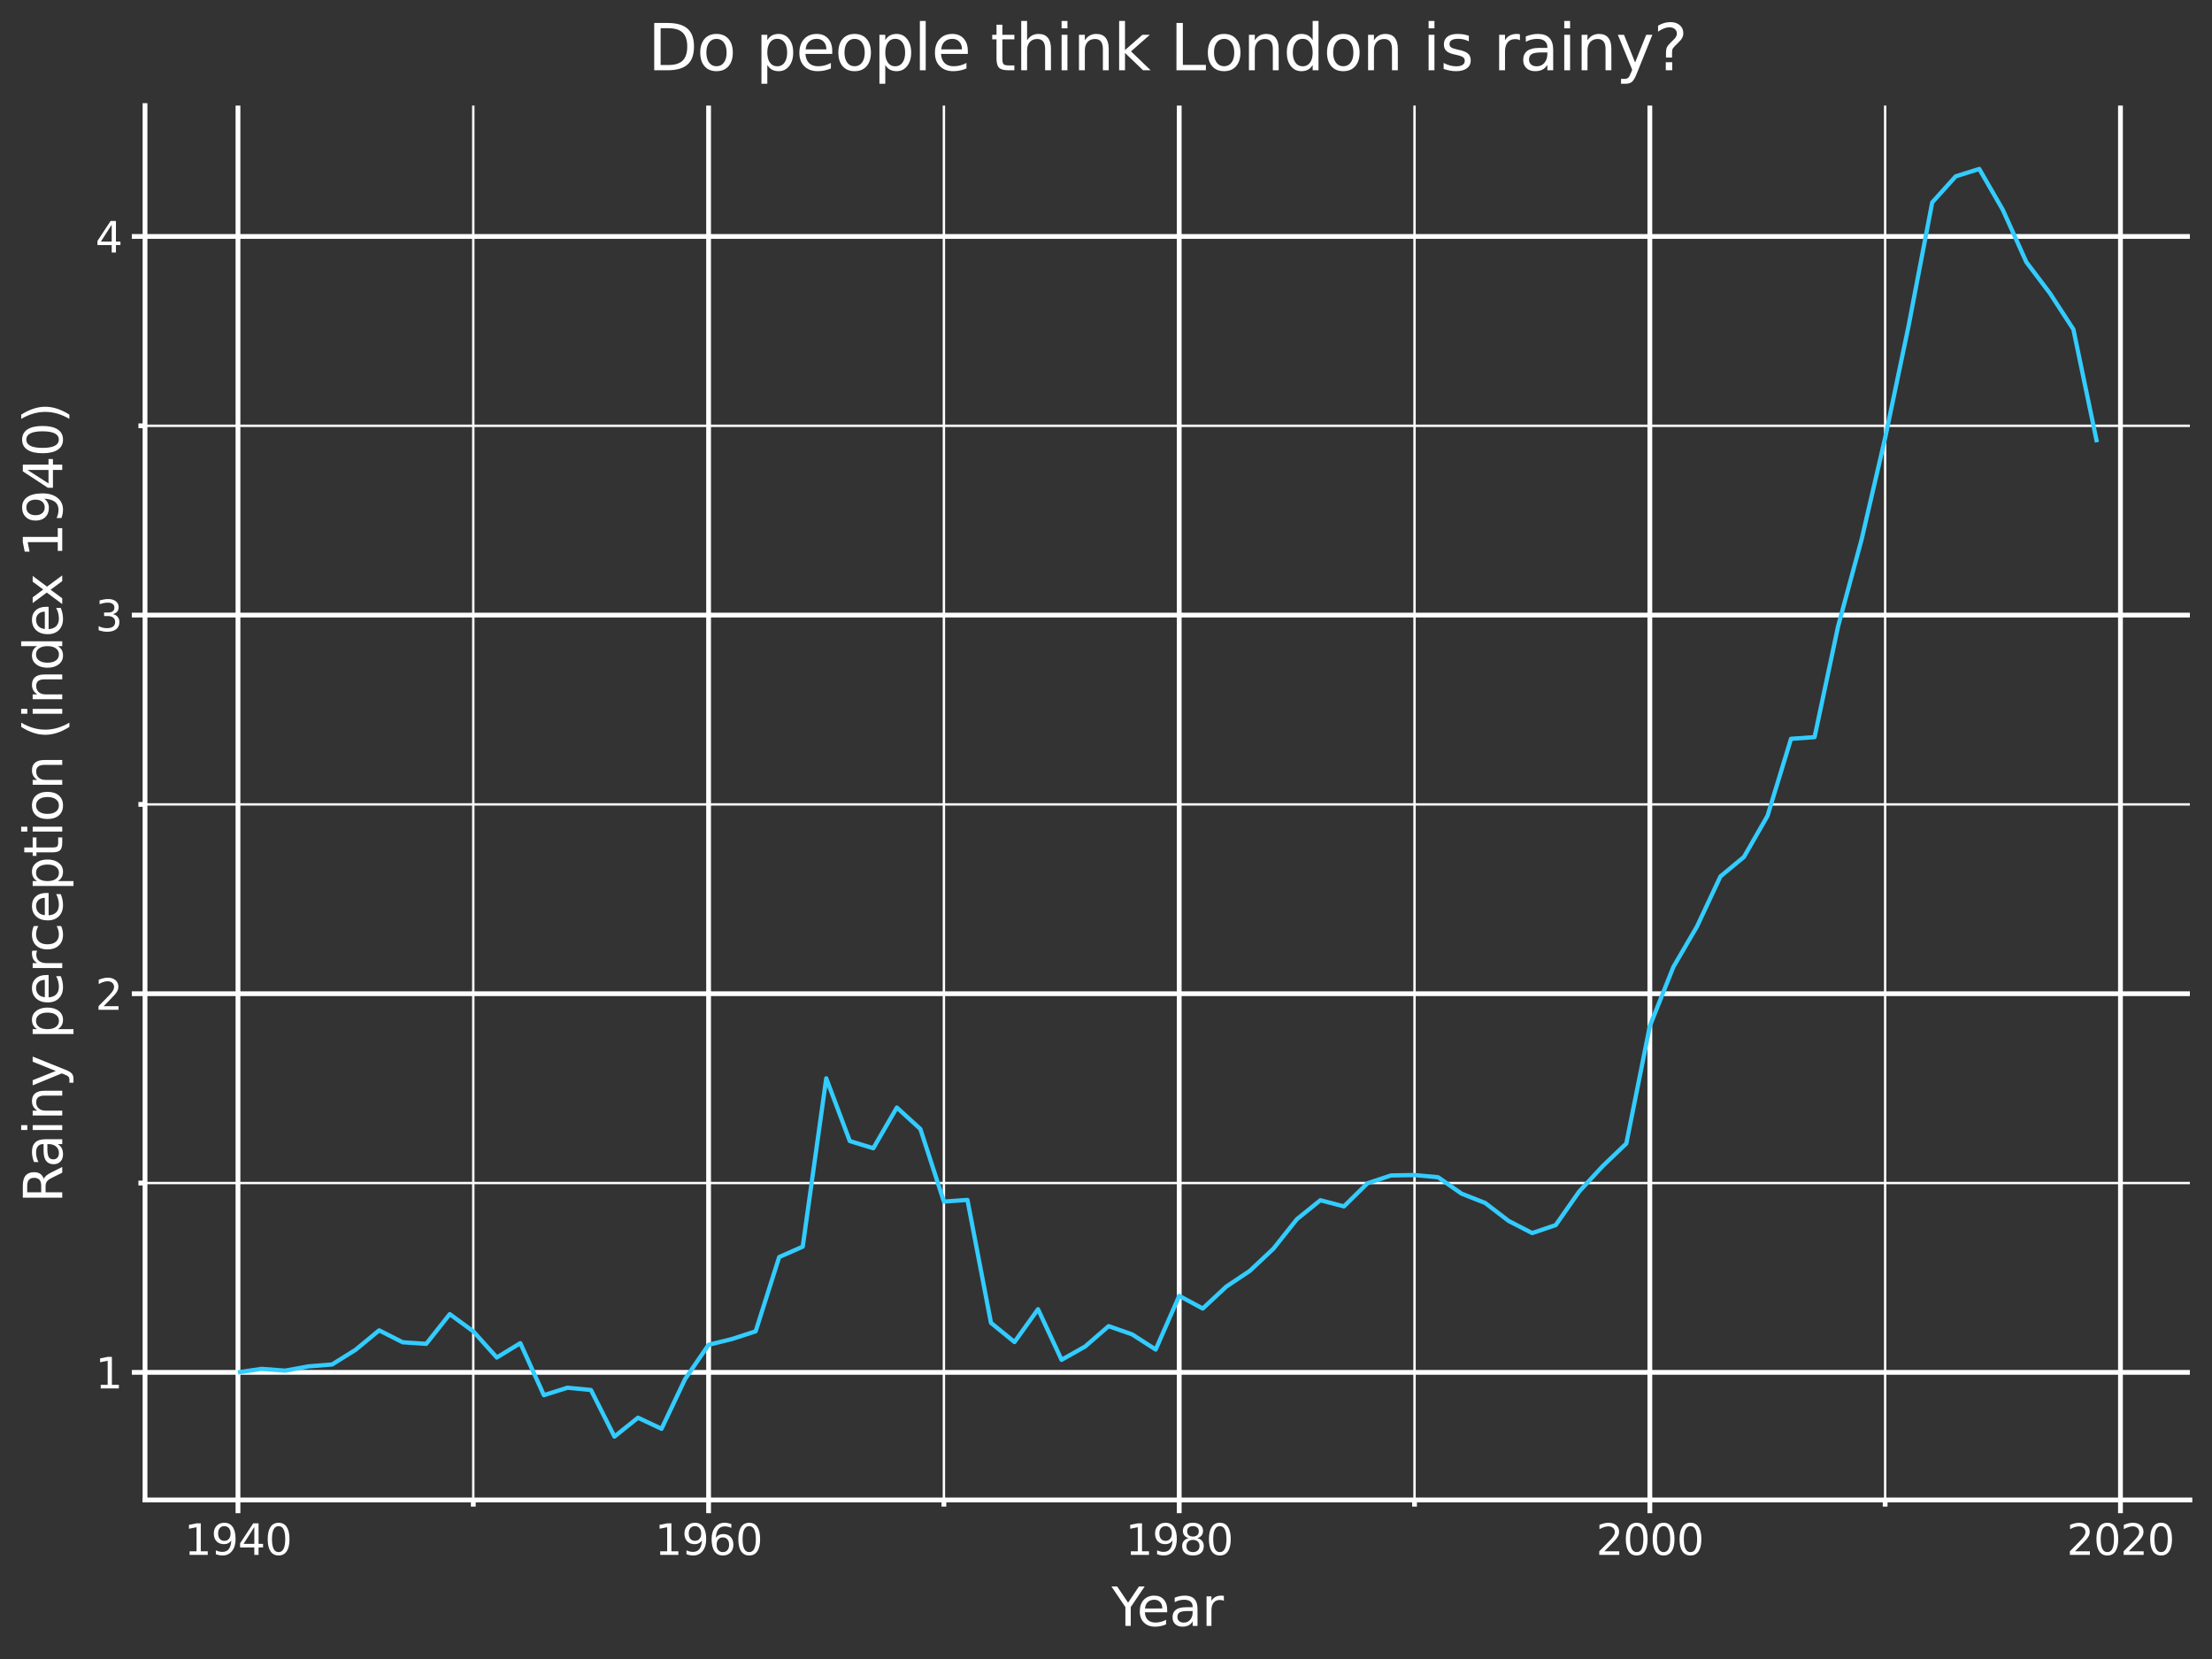 <?xml version="1.0" encoding="utf-8" standalone="no"?>
<!DOCTYPE svg PUBLIC "-//W3C//DTD SVG 1.1//EN"
  "http://www.w3.org/Graphics/SVG/1.1/DTD/svg11.dtd">
<svg xmlns:xlink="http://www.w3.org/1999/xlink" width="460.8pt" height="345.6pt" viewBox="0 0 460.8 345.6" xmlns="http://www.w3.org/2000/svg" version="1.1">
 <rect x="0" y="0" width="460.8" height="345.6" fill="#333333" stroke="none"/>
 <defs>
  <style type="text/css">*{stroke-linejoin: round; stroke-linecap: butt}</style>
 </defs>
 <g id="figure_1">
  <g id="patch_1">
   <path d="M 0 345.6 
L 460.8 345.6 
L 460.8 0 
L 0 0 
L 0 345.6 
z
" style="fill: none"/>
  </g>
  <g id="axes_1">
   <g id="patch_2">
    <path d="M 30.211 312.471 
L 456.192 312.471 
L 456.192 21.991 
L 30.211 21.991 
L 30.211 312.471 
z
" style="fill: none"/>
   </g>
   <g id="matplotlib.axis_1">
    <g id="xtick_1">
     <g id="line2d_1">
      <path d="M 49.574 312.471 
L 49.574 21.991 
" clip-path="url(#p564ba9cf78)" style="fill: none; stroke: #ffffff; stroke-linecap: square"/>
     </g>
     <g id="line2d_2">
      <path d="M 49.574 312.471 
" style="fill: none; stroke: #ffffff; stroke-width: 1.5; stroke-linecap: square"/>
      <defs>
       <path id="m3bec440d64" d="M 0 0 
L 0 2.75 
" style="stroke: #ffffff"/>
      </defs>
      <g>
       <use xlink:href="#m3bec440d64" x="49.574" y="312.471" style="fill: #ffffff; stroke: #ffffff"/>
      </g>
     </g>
     <g id="text_1">
      <!-- 1940 -->
      <g style="fill: #ffffff" transform="translate(38.376 323.908) scale(0.088 -0.088)">
       <defs>
        <path id="DejaVuSans-31" d="M 794 531 
L 1825 531 
L 1825 4091 
L 703 3866 
L 703 4441 
L 1819 4666 
L 2450 4666 
L 2450 531 
L 3481 531 
L 3481 0 
L 794 0 
L 794 531 
z
" transform="scale(0.016)"/>
        <path id="DejaVuSans-39" d="M 703 97 
L 703 672 
Q 941 559 1184 500 
Q 1428 441 1663 441 
Q 2288 441 2617 861 
Q 2947 1281 2994 2138 
Q 2813 1869 2534 1725 
Q 2256 1581 1919 1581 
Q 1219 1581 811 2004 
Q 403 2428 403 3163 
Q 403 3881 828 4315 
Q 1253 4750 1959 4750 
Q 2769 4750 3195 4129 
Q 3622 3509 3622 2328 
Q 3622 1225 3098 567 
Q 2575 -91 1691 -91 
Q 1453 -91 1209 -44 
Q 966 3 703 97 
z
M 1959 2075 
Q 2384 2075 2632 2365 
Q 2881 2656 2881 3163 
Q 2881 3666 2632 3958 
Q 2384 4250 1959 4250 
Q 1534 4250 1286 3958 
Q 1038 3666 1038 3163 
Q 1038 2656 1286 2365 
Q 1534 2075 1959 2075 
z
" transform="scale(0.016)"/>
        <path id="DejaVuSans-34" d="M 2419 4116 
L 825 1625 
L 2419 1625 
L 2419 4116 
z
M 2253 4666 
L 3047 4666 
L 3047 1625 
L 3713 1625 
L 3713 1100 
L 3047 1100 
L 3047 0 
L 2419 0 
L 2419 1100 
L 313 1100 
L 313 1709 
L 2253 4666 
z
" transform="scale(0.016)"/>
        <path id="DejaVuSans-30" d="M 2034 4250 
Q 1547 4250 1301 3770 
Q 1056 3291 1056 2328 
Q 1056 1369 1301 889 
Q 1547 409 2034 409 
Q 2525 409 2770 889 
Q 3016 1369 3016 2328 
Q 3016 3291 2770 3770 
Q 2525 4250 2034 4250 
z
M 2034 4750 
Q 2819 4750 3233 4129 
Q 3647 3509 3647 2328 
Q 3647 1150 3233 529 
Q 2819 -91 2034 -91 
Q 1250 -91 836 529 
Q 422 1150 422 2328 
Q 422 3509 836 4129 
Q 1250 4750 2034 4750 
z
" transform="scale(0.016)"/>
       </defs>
       <use xlink:href="#DejaVuSans-31"/>
       <use xlink:href="#DejaVuSans-39" x="63.623"/>
       <use xlink:href="#DejaVuSans-34" x="127.246"/>
       <use xlink:href="#DejaVuSans-30" x="190.869"/>
      </g>
     </g>
    </g>
    <g id="xtick_2">
     <g id="line2d_3">
      <path d="M 147.613 312.471 
L 147.613 21.991 
" clip-path="url(#p564ba9cf78)" style="fill: none; stroke: #ffffff; stroke-linecap: square"/>
     </g>
     <g id="line2d_4">
      <path d="M 147.613 312.471 
" style="fill: none; stroke: #ffffff; stroke-width: 1.5; stroke-linecap: square"/>
      <g>
       <use xlink:href="#m3bec440d64" x="147.613" y="312.471" style="fill: #ffffff; stroke: #ffffff"/>
      </g>
     </g>
     <g id="text_2">
      <!-- 1960 -->
      <g style="fill: #ffffff" transform="translate(136.415 323.908) scale(0.088 -0.088)">
       <defs>
        <path id="DejaVuSans-36" d="M 2113 2584 
Q 1688 2584 1439 2293 
Q 1191 2003 1191 1497 
Q 1191 994 1439 701 
Q 1688 409 2113 409 
Q 2538 409 2786 701 
Q 3034 994 3034 1497 
Q 3034 2003 2786 2293 
Q 2538 2584 2113 2584 
z
M 3366 4563 
L 3366 3988 
Q 3128 4100 2886 4159 
Q 2644 4219 2406 4219 
Q 1781 4219 1451 3797 
Q 1122 3375 1075 2522 
Q 1259 2794 1537 2939 
Q 1816 3084 2150 3084 
Q 2853 3084 3261 2657 
Q 3669 2231 3669 1497 
Q 3669 778 3244 343 
Q 2819 -91 2113 -91 
Q 1303 -91 875 529 
Q 447 1150 447 2328 
Q 447 3434 972 4092 
Q 1497 4750 2381 4750 
Q 2619 4750 2861 4703 
Q 3103 4656 3366 4563 
z
" transform="scale(0.016)"/>
       </defs>
       <use xlink:href="#DejaVuSans-31"/>
       <use xlink:href="#DejaVuSans-39" x="63.623"/>
       <use xlink:href="#DejaVuSans-36" x="127.246"/>
       <use xlink:href="#DejaVuSans-30" x="190.869"/>
      </g>
     </g>
    </g>
    <g id="xtick_3">
     <g id="line2d_5">
      <path d="M 245.652 312.471 
L 245.652 21.991 
" clip-path="url(#p564ba9cf78)" style="fill: none; stroke: #ffffff; stroke-linecap: square"/>
     </g>
     <g id="line2d_6">
      <path d="M 245.652 312.471 
" style="fill: none; stroke: #ffffff; stroke-width: 1.5; stroke-linecap: square"/>
      <g>
       <use xlink:href="#m3bec440d64" x="245.652" y="312.471" style="fill: #ffffff; stroke: #ffffff"/>
      </g>
     </g>
     <g id="text_3">
      <!-- 1980 -->
      <g style="fill: #ffffff" transform="translate(234.454 323.908) scale(0.088 -0.088)">
       <defs>
        <path id="DejaVuSans-38" d="M 2034 2216 
Q 1584 2216 1326 1975 
Q 1069 1734 1069 1313 
Q 1069 891 1326 650 
Q 1584 409 2034 409 
Q 2484 409 2743 651 
Q 3003 894 3003 1313 
Q 3003 1734 2745 1975 
Q 2488 2216 2034 2216 
z
M 1403 2484 
Q 997 2584 770 2862 
Q 544 3141 544 3541 
Q 544 4100 942 4425 
Q 1341 4750 2034 4750 
Q 2731 4750 3128 4425 
Q 3525 4100 3525 3541 
Q 3525 3141 3298 2862 
Q 3072 2584 2669 2484 
Q 3125 2378 3379 2068 
Q 3634 1759 3634 1313 
Q 3634 634 3220 271 
Q 2806 -91 2034 -91 
Q 1263 -91 848 271 
Q 434 634 434 1313 
Q 434 1759 690 2068 
Q 947 2378 1403 2484 
z
M 1172 3481 
Q 1172 3119 1398 2916 
Q 1625 2713 2034 2713 
Q 2441 2713 2670 2916 
Q 2900 3119 2900 3481 
Q 2900 3844 2670 4047 
Q 2441 4250 2034 4250 
Q 1625 4250 1398 4047 
Q 1172 3844 1172 3481 
z
" transform="scale(0.016)"/>
       </defs>
       <use xlink:href="#DejaVuSans-31"/>
       <use xlink:href="#DejaVuSans-39" x="63.623"/>
       <use xlink:href="#DejaVuSans-38" x="127.246"/>
       <use xlink:href="#DejaVuSans-30" x="190.869"/>
      </g>
     </g>
    </g>
    <g id="xtick_4">
     <g id="line2d_7">
      <path d="M 343.692 312.471 
L 343.692 21.991 
" clip-path="url(#p564ba9cf78)" style="fill: none; stroke: #ffffff; stroke-linecap: square"/>
     </g>
     <g id="line2d_8">
      <path d="M 343.692 312.471 
" style="fill: none; stroke: #ffffff; stroke-width: 1.5; stroke-linecap: square"/>
      <g>
       <use xlink:href="#m3bec440d64" x="343.692" y="312.471" style="fill: #ffffff; stroke: #ffffff"/>
      </g>
     </g>
     <g id="text_4">
      <!-- 2000 -->
      <g style="fill: #ffffff" transform="translate(332.494 323.908) scale(0.088 -0.088)">
       <defs>
        <path id="DejaVuSans-32" d="M 1228 531 
L 3431 531 
L 3431 0 
L 469 0 
L 469 531 
Q 828 903 1448 1529 
Q 2069 2156 2228 2338 
Q 2531 2678 2651 2914 
Q 2772 3150 2772 3378 
Q 2772 3750 2511 3984 
Q 2250 4219 1831 4219 
Q 1534 4219 1204 4116 
Q 875 4013 500 3803 
L 500 4441 
Q 881 4594 1212 4672 
Q 1544 4750 1819 4750 
Q 2544 4750 2975 4387 
Q 3406 4025 3406 3419 
Q 3406 3131 3298 2873 
Q 3191 2616 2906 2266 
Q 2828 2175 2409 1742 
Q 1991 1309 1228 531 
z
" transform="scale(0.016)"/>
       </defs>
       <use xlink:href="#DejaVuSans-32"/>
       <use xlink:href="#DejaVuSans-30" x="63.623"/>
       <use xlink:href="#DejaVuSans-30" x="127.246"/>
       <use xlink:href="#DejaVuSans-30" x="190.869"/>
      </g>
     </g>
    </g>
    <g id="xtick_5">
     <g id="line2d_9">
      <path d="M 441.731 312.471 
L 441.731 21.991 
" clip-path="url(#p564ba9cf78)" style="fill: none; stroke: #ffffff; stroke-linecap: square"/>
     </g>
     <g id="line2d_10">
      <path d="M 441.731 312.471 
" style="fill: none; stroke: #ffffff; stroke-width: 1.5; stroke-linecap: square"/>
      <g>
       <use xlink:href="#m3bec440d64" x="441.731" y="312.471" style="fill: #ffffff; stroke: #ffffff"/>
      </g>
     </g>
     <g id="text_5">
      <!-- 2020 -->
      <g style="fill: #ffffff" transform="translate(430.533 323.908) scale(0.088 -0.088)">
       <use xlink:href="#DejaVuSans-32"/>
       <use xlink:href="#DejaVuSans-30" x="63.623"/>
       <use xlink:href="#DejaVuSans-32" x="127.246"/>
       <use xlink:href="#DejaVuSans-30" x="190.869"/>
      </g>
     </g>
    </g>
    <g id="xtick_6">
     <g id="line2d_11">
      <path d="M 98.593 312.471 
L 98.593 21.991 
" clip-path="url(#p564ba9cf78)" style="fill: none; stroke: #ffffff; stroke-width: 0.5; stroke-linecap: square"/>
     </g>
     <g id="line2d_12">
      <path d="M 98.593 312.471 
" style="fill: none; stroke: #ffffff; stroke-width: 1.5; stroke-linecap: square"/>
      <defs>
       <path id="macdab4e4da" d="M 0 0 
L 0 1.375 
" style="stroke: #ffffff"/>
      </defs>
      <g>
       <use xlink:href="#macdab4e4da" x="98.593" y="312.471" style="fill: #ffffff; stroke: #ffffff"/>
      </g>
     </g>
    </g>
    <g id="xtick_7">
     <g id="line2d_13">
      <path d="M 196.633 312.471 
L 196.633 21.991 
" clip-path="url(#p564ba9cf78)" style="fill: none; stroke: #ffffff; stroke-width: 0.5; stroke-linecap: square"/>
     </g>
     <g id="line2d_14">
      <path d="M 196.633 312.471 
" style="fill: none; stroke: #ffffff; stroke-width: 1.5; stroke-linecap: square"/>
      <g>
       <use xlink:href="#macdab4e4da" x="196.633" y="312.471" style="fill: #ffffff; stroke: #ffffff"/>
      </g>
     </g>
    </g>
    <g id="xtick_8">
     <g id="line2d_15">
      <path d="M 294.672 312.471 
L 294.672 21.991 
" clip-path="url(#p564ba9cf78)" style="fill: none; stroke: #ffffff; stroke-width: 0.5; stroke-linecap: square"/>
     </g>
     <g id="line2d_16">
      <path d="M 294.672 312.471 
" style="fill: none; stroke: #ffffff; stroke-width: 1.5; stroke-linecap: square"/>
      <g>
       <use xlink:href="#macdab4e4da" x="294.672" y="312.471" style="fill: #ffffff; stroke: #ffffff"/>
      </g>
     </g>
    </g>
    <g id="xtick_9">
     <g id="line2d_17">
      <path d="M 392.712 312.471 
L 392.712 21.991 
" clip-path="url(#p564ba9cf78)" style="fill: none; stroke: #ffffff; stroke-width: 0.5; stroke-linecap: square"/>
     </g>
     <g id="line2d_18">
      <path d="M 392.712 312.471 
" style="fill: none; stroke: #ffffff; stroke-width: 1.5; stroke-linecap: square"/>
      <g>
       <use xlink:href="#macdab4e4da" x="392.712" y="312.471" style="fill: #ffffff; stroke: #ffffff"/>
      </g>
     </g>
    </g>
   </g>
   <g id="matplotlib.axis_2">
    <g id="ytick_1">
     <g id="line2d_19">
      <path d="M 30.211 285.887 
L 456.192 285.887 
" clip-path="url(#p564ba9cf78)" style="fill: none; stroke: #ffffff; stroke-linecap: square"/>
     </g>
     <g id="line2d_20">
      <path d="M 30.211 285.887 
" style="fill: none; stroke: #ffffff; stroke-width: 1.5; stroke-linecap: square"/>
      <defs>
       <path id="m2ab29cfd98" d="M 0 0 
L -2.75 0 
" style="stroke: #ffffff"/>
      </defs>
      <g>
       <use xlink:href="#m2ab29cfd98" x="30.211" y="285.887" style="fill: #ffffff; stroke: #ffffff"/>
      </g>
     </g>
     <g id="text_6">
      <!-- 1 -->
      <g style="fill: #ffffff" transform="translate(19.862 289.23) scale(0.088 -0.088)">
       <use xlink:href="#DejaVuSans-31"/>
      </g>
     </g>
    </g>
    <g id="ytick_2">
     <g id="line2d_21">
      <path d="M 30.211 207.011 
L 456.192 207.011 
" clip-path="url(#p564ba9cf78)" style="fill: none; stroke: #ffffff; stroke-linecap: square"/>
     </g>
     <g id="line2d_22">
      <path d="M 30.211 207.011 
" style="fill: none; stroke: #ffffff; stroke-width: 1.5; stroke-linecap: square"/>
      <g>
       <use xlink:href="#m2ab29cfd98" x="30.211" y="207.011" style="fill: #ffffff; stroke: #ffffff"/>
      </g>
     </g>
     <g id="text_7">
      <!-- 2 -->
      <g style="fill: #ffffff" transform="translate(19.862 210.354) scale(0.088 -0.088)">
       <use xlink:href="#DejaVuSans-32"/>
      </g>
     </g>
    </g>
    <g id="ytick_3">
     <g id="line2d_23">
      <path d="M 30.211 128.135 
L 456.192 128.135 
" clip-path="url(#p564ba9cf78)" style="fill: none; stroke: #ffffff; stroke-linecap: square"/>
     </g>
     <g id="line2d_24">
      <path d="M 30.211 128.135 
" style="fill: none; stroke: #ffffff; stroke-width: 1.5; stroke-linecap: square"/>
      <g>
       <use xlink:href="#m2ab29cfd98" x="30.211" y="128.135" style="fill: #ffffff; stroke: #ffffff"/>
      </g>
     </g>
     <g id="text_8">
      <!-- 3 -->
      <g style="fill: #ffffff" transform="translate(19.862 131.479) scale(0.088 -0.088)">
       <defs>
        <path id="DejaVuSans-33" d="M 2597 2516 
Q 3050 2419 3304 2112 
Q 3559 1806 3559 1356 
Q 3559 666 3084 287 
Q 2609 -91 1734 -91 
Q 1441 -91 1130 -33 
Q 819 25 488 141 
L 488 750 
Q 750 597 1062 519 
Q 1375 441 1716 441 
Q 2309 441 2620 675 
Q 2931 909 2931 1356 
Q 2931 1769 2642 2001 
Q 2353 2234 1838 2234 
L 1294 2234 
L 1294 2753 
L 1863 2753 
Q 2328 2753 2575 2939 
Q 2822 3125 2822 3475 
Q 2822 3834 2567 4026 
Q 2313 4219 1838 4219 
Q 1578 4219 1281 4162 
Q 984 4106 628 3988 
L 628 4550 
Q 988 4650 1302 4700 
Q 1616 4750 1894 4750 
Q 2613 4750 3031 4423 
Q 3450 4097 3450 3541 
Q 3450 3153 3228 2886 
Q 3006 2619 2597 2516 
z
" transform="scale(0.016)"/>
       </defs>
       <use xlink:href="#DejaVuSans-33"/>
      </g>
     </g>
    </g>
    <g id="ytick_4">
     <g id="line2d_25">
      <path d="M 30.211 49.26 
L 456.192 49.26 
" clip-path="url(#p564ba9cf78)" style="fill: none; stroke: #ffffff; stroke-linecap: square"/>
     </g>
     <g id="line2d_26">
      <path d="M 30.211 49.26 
" style="fill: none; stroke: #ffffff; stroke-width: 1.5; stroke-linecap: square"/>
      <g>
       <use xlink:href="#m2ab29cfd98" x="30.211" y="49.26" style="fill: #ffffff; stroke: #ffffff"/>
      </g>
     </g>
     <g id="text_9">
      <!-- 4 -->
      <g style="fill: #ffffff" transform="translate(19.862 52.603) scale(0.088 -0.088)">
       <use xlink:href="#DejaVuSans-34"/>
      </g>
     </g>
    </g>
    <g id="ytick_5">
     <g id="line2d_27">
      <path d="M 30.211 246.449 
L 456.192 246.449 
" clip-path="url(#p564ba9cf78)" style="fill: none; stroke: #ffffff; stroke-width: 0.5; stroke-linecap: square"/>
     </g>
     <g id="line2d_28">
      <path d="M 30.211 246.449 
" style="fill: none; stroke: #ffffff; stroke-width: 1.5; stroke-linecap: square"/>
      <defs>
       <path id="mec930f0ee8" d="M 0 0 
L -1.375 0 
" style="stroke: #ffffff"/>
      </defs>
      <g>
       <use xlink:href="#mec930f0ee8" x="30.211" y="246.449" style="fill: #ffffff; stroke: #ffffff"/>
      </g>
     </g>
    </g>
    <g id="ytick_6">
     <g id="line2d_29">
      <path d="M 30.211 167.573 
L 456.192 167.573 
" clip-path="url(#p564ba9cf78)" style="fill: none; stroke: #ffffff; stroke-width: 0.5; stroke-linecap: square"/>
     </g>
     <g id="line2d_30">
      <path d="M 30.211 167.573 
" style="fill: none; stroke: #ffffff; stroke-width: 1.5; stroke-linecap: square"/>
      <g>
       <use xlink:href="#mec930f0ee8" x="30.211" y="167.573" style="fill: #ffffff; stroke: #ffffff"/>
      </g>
     </g>
    </g>
    <g id="ytick_7">
     <g id="line2d_31">
      <path d="M 30.211 88.698 
L 456.192 88.698 
" clip-path="url(#p564ba9cf78)" style="fill: none; stroke: #ffffff; stroke-width: 0.5; stroke-linecap: square"/>
     </g>
     <g id="line2d_32">
      <path d="M 30.211 88.698 
" style="fill: none; stroke: #ffffff; stroke-width: 1.5; stroke-linecap: square"/>
      <g>
       <use xlink:href="#mec930f0ee8" x="30.211" y="88.698" style="fill: #ffffff; stroke: #ffffff"/>
      </g>
     </g>
    </g>
   </g>
   <g id="line2d_33">
    <path d="M 49.574 285.887 
L 54.476 285.157 
L 59.378 285.529 
L 64.28 284.64 
L 69.182 284.245 
L 74.084 281.18 
L 78.986 277.134 
L 83.887 279.62 
L 88.789 279.95 
L 93.691 273.76 
L 98.593 277.342 
L 103.495 282.795 
L 108.397 279.805 
L 113.299 290.64 
L 118.201 289.091 
L 123.103 289.557 
L 128.005 299.268 
L 132.907 295.336 
L 137.809 297.641 
L 142.711 287.294 
L 147.613 280.146 
L 152.515 278.937 
L 157.417 277.34 
L 162.319 261.868 
L 167.221 259.702 
L 172.123 224.634 
L 177.025 237.7 
L 181.927 239.197 
L 186.829 230.721 
L 191.731 235.19 
L 196.633 250.312 
L 201.535 249.961 
L 206.437 275.573 
L 211.339 279.567 
L 216.241 272.734 
L 221.143 283.276 
L 226.045 280.508 
L 230.947 276.258 
L 235.849 277.976 
L 240.75 281.132 
L 245.652 269.952 
L 250.554 272.59 
L 255.456 268.026 
L 260.358 264.747 
L 265.26 260.143 
L 270.162 253.983 
L 275.064 250.027 
L 279.966 251.314 
L 284.868 246.496 
L 289.77 244.865 
L 294.672 244.786 
L 299.574 245.24 
L 304.476 248.663 
L 309.378 250.593 
L 314.28 254.344 
L 319.182 256.872 
L 324.084 255.208 
L 328.986 248.197 
L 333.888 242.907 
L 338.79 238.222 
L 343.692 213.74 
L 348.594 201.437 
L 353.496 193.036 
L 358.398 182.579 
L 363.3 178.509 
L 368.202 169.962 
L 373.104 153.902 
L 378.006 153.56 
L 382.908 130.481 
L 387.81 112.354 
L 392.712 91.229 
L 397.613 67.787 
L 402.515 42.165 
L 407.417 36.732 
L 412.319 35.195 
L 417.221 43.706 
L 422.123 54.591 
L 427.025 61.073 
L 431.927 68.614 
L 436.829 92.127 
" clip-path="url(#p564ba9cf78)" style="fill: none; stroke: #33ccff; stroke-width: 0.886"/>
   </g>
   <g id="patch_3">
    <path d="M 30.211 312.471 
L 30.211 21.991 
" style="fill: none; stroke: #ffffff; stroke-linejoin: miter; stroke-linecap: square"/>
   </g>
   <g id="patch_4">
    <path d="M 30.211 312.471 
L 456.192 312.471 
" style="fill: none; stroke: #ffffff; stroke-linejoin: miter; stroke-linecap: square"/>
   </g>
  </g>
  <g id="text_10">
   <!-- Do people think London is rainy? -->
   <g style="fill: #ffffff" transform="translate(134.961 14.638) scale(0.132 -0.132)">
    <defs>
     <path id="DejaVuSans-44" d="M 1259 4147 
L 1259 519 
L 2022 519 
Q 2988 519 3436 956 
Q 3884 1394 3884 2338 
Q 3884 3275 3436 3711 
Q 2988 4147 2022 4147 
L 1259 4147 
z
M 628 4666 
L 1925 4666 
Q 3281 4666 3915 4102 
Q 4550 3538 4550 2338 
Q 4550 1131 3912 565 
Q 3275 0 1925 0 
L 628 0 
L 628 4666 
z
" transform="scale(0.016)"/>
     <path id="DejaVuSans-6f" d="M 1959 3097 
Q 1497 3097 1228 2736 
Q 959 2375 959 1747 
Q 959 1119 1226 758 
Q 1494 397 1959 397 
Q 2419 397 2687 759 
Q 2956 1122 2956 1747 
Q 2956 2369 2687 2733 
Q 2419 3097 1959 3097 
z
M 1959 3584 
Q 2709 3584 3137 3096 
Q 3566 2609 3566 1747 
Q 3566 888 3137 398 
Q 2709 -91 1959 -91 
Q 1206 -91 779 398 
Q 353 888 353 1747 
Q 353 2609 779 3096 
Q 1206 3584 1959 3584 
z
" transform="scale(0.016)"/>
     <path id="DejaVuSans-20" transform="scale(0.016)"/>
     <path id="DejaVuSans-70" d="M 1159 525 
L 1159 -1331 
L 581 -1331 
L 581 3500 
L 1159 3500 
L 1159 2969 
Q 1341 3281 1617 3432 
Q 1894 3584 2278 3584 
Q 2916 3584 3314 3078 
Q 3713 2572 3713 1747 
Q 3713 922 3314 415 
Q 2916 -91 2278 -91 
Q 1894 -91 1617 61 
Q 1341 213 1159 525 
z
M 3116 1747 
Q 3116 2381 2855 2742 
Q 2594 3103 2138 3103 
Q 1681 3103 1420 2742 
Q 1159 2381 1159 1747 
Q 1159 1113 1420 752 
Q 1681 391 2138 391 
Q 2594 391 2855 752 
Q 3116 1113 3116 1747 
z
" transform="scale(0.016)"/>
     <path id="DejaVuSans-65" d="M 3597 1894 
L 3597 1613 
L 953 1613 
Q 991 1019 1311 708 
Q 1631 397 2203 397 
Q 2534 397 2845 478 
Q 3156 559 3463 722 
L 3463 178 
Q 3153 47 2828 -22 
Q 2503 -91 2169 -91 
Q 1331 -91 842 396 
Q 353 884 353 1716 
Q 353 2575 817 3079 
Q 1281 3584 2069 3584 
Q 2775 3584 3186 3129 
Q 3597 2675 3597 1894 
z
M 3022 2063 
Q 3016 2534 2758 2815 
Q 2500 3097 2075 3097 
Q 1594 3097 1305 2825 
Q 1016 2553 972 2059 
L 3022 2063 
z
" transform="scale(0.016)"/>
     <path id="DejaVuSans-6c" d="M 603 4863 
L 1178 4863 
L 1178 0 
L 603 0 
L 603 4863 
z
" transform="scale(0.016)"/>
     <path id="DejaVuSans-74" d="M 1172 4494 
L 1172 3500 
L 2356 3500 
L 2356 3053 
L 1172 3053 
L 1172 1153 
Q 1172 725 1289 603 
Q 1406 481 1766 481 
L 2356 481 
L 2356 0 
L 1766 0 
Q 1100 0 847 248 
Q 594 497 594 1153 
L 594 3053 
L 172 3053 
L 172 3500 
L 594 3500 
L 594 4494 
L 1172 4494 
z
" transform="scale(0.016)"/>
     <path id="DejaVuSans-68" d="M 3513 2113 
L 3513 0 
L 2938 0 
L 2938 2094 
Q 2938 2591 2744 2837 
Q 2550 3084 2163 3084 
Q 1697 3084 1428 2787 
Q 1159 2491 1159 1978 
L 1159 0 
L 581 0 
L 581 4863 
L 1159 4863 
L 1159 2956 
Q 1366 3272 1645 3428 
Q 1925 3584 2291 3584 
Q 2894 3584 3203 3211 
Q 3513 2838 3513 2113 
z
" transform="scale(0.016)"/>
     <path id="DejaVuSans-69" d="M 603 3500 
L 1178 3500 
L 1178 0 
L 603 0 
L 603 3500 
z
M 603 4863 
L 1178 4863 
L 1178 4134 
L 603 4134 
L 603 4863 
z
" transform="scale(0.016)"/>
     <path id="DejaVuSans-6e" d="M 3513 2113 
L 3513 0 
L 2938 0 
L 2938 2094 
Q 2938 2591 2744 2837 
Q 2550 3084 2163 3084 
Q 1697 3084 1428 2787 
Q 1159 2491 1159 1978 
L 1159 0 
L 581 0 
L 581 3500 
L 1159 3500 
L 1159 2956 
Q 1366 3272 1645 3428 
Q 1925 3584 2291 3584 
Q 2894 3584 3203 3211 
Q 3513 2838 3513 2113 
z
" transform="scale(0.016)"/>
     <path id="DejaVuSans-6b" d="M 581 4863 
L 1159 4863 
L 1159 1991 
L 2875 3500 
L 3609 3500 
L 1753 1863 
L 3688 0 
L 2938 0 
L 1159 1709 
L 1159 0 
L 581 0 
L 581 4863 
z
" transform="scale(0.016)"/>
     <path id="DejaVuSans-4c" d="M 628 4666 
L 1259 4666 
L 1259 531 
L 3531 531 
L 3531 0 
L 628 0 
L 628 4666 
z
" transform="scale(0.016)"/>
     <path id="DejaVuSans-64" d="M 2906 2969 
L 2906 4863 
L 3481 4863 
L 3481 0 
L 2906 0 
L 2906 525 
Q 2725 213 2448 61 
Q 2172 -91 1784 -91 
Q 1150 -91 751 415 
Q 353 922 353 1747 
Q 353 2572 751 3078 
Q 1150 3584 1784 3584 
Q 2172 3584 2448 3432 
Q 2725 3281 2906 2969 
z
M 947 1747 
Q 947 1113 1208 752 
Q 1469 391 1925 391 
Q 2381 391 2643 752 
Q 2906 1113 2906 1747 
Q 2906 2381 2643 2742 
Q 2381 3103 1925 3103 
Q 1469 3103 1208 2742 
Q 947 2381 947 1747 
z
" transform="scale(0.016)"/>
     <path id="DejaVuSans-73" d="M 2834 3397 
L 2834 2853 
Q 2591 2978 2328 3040 
Q 2066 3103 1784 3103 
Q 1356 3103 1142 2972 
Q 928 2841 928 2578 
Q 928 2378 1081 2264 
Q 1234 2150 1697 2047 
L 1894 2003 
Q 2506 1872 2764 1633 
Q 3022 1394 3022 966 
Q 3022 478 2636 193 
Q 2250 -91 1575 -91 
Q 1294 -91 989 -36 
Q 684 19 347 128 
L 347 722 
Q 666 556 975 473 
Q 1284 391 1588 391 
Q 1994 391 2212 530 
Q 2431 669 2431 922 
Q 2431 1156 2273 1281 
Q 2116 1406 1581 1522 
L 1381 1569 
Q 847 1681 609 1914 
Q 372 2147 372 2553 
Q 372 3047 722 3315 
Q 1072 3584 1716 3584 
Q 2034 3584 2315 3537 
Q 2597 3491 2834 3397 
z
" transform="scale(0.016)"/>
     <path id="DejaVuSans-72" d="M 2631 2963 
Q 2534 3019 2420 3045 
Q 2306 3072 2169 3072 
Q 1681 3072 1420 2755 
Q 1159 2438 1159 1844 
L 1159 0 
L 581 0 
L 581 3500 
L 1159 3500 
L 1159 2956 
Q 1341 3275 1631 3429 
Q 1922 3584 2338 3584 
Q 2397 3584 2469 3576 
Q 2541 3569 2628 3553 
L 2631 2963 
z
" transform="scale(0.016)"/>
     <path id="DejaVuSans-61" d="M 2194 1759 
Q 1497 1759 1228 1600 
Q 959 1441 959 1056 
Q 959 750 1161 570 
Q 1363 391 1709 391 
Q 2188 391 2477 730 
Q 2766 1069 2766 1631 
L 2766 1759 
L 2194 1759 
z
M 3341 1997 
L 3341 0 
L 2766 0 
L 2766 531 
Q 2569 213 2275 61 
Q 1981 -91 1556 -91 
Q 1019 -91 701 211 
Q 384 513 384 1019 
Q 384 1609 779 1909 
Q 1175 2209 1959 2209 
L 2766 2209 
L 2766 2266 
Q 2766 2663 2505 2880 
Q 2244 3097 1772 3097 
Q 1472 3097 1187 3025 
Q 903 2953 641 2809 
L 641 3341 
Q 956 3463 1253 3523 
Q 1550 3584 1831 3584 
Q 2591 3584 2966 3190 
Q 3341 2797 3341 1997 
z
" transform="scale(0.016)"/>
     <path id="DejaVuSans-79" d="M 2059 -325 
Q 1816 -950 1584 -1140 
Q 1353 -1331 966 -1331 
L 506 -1331 
L 506 -850 
L 844 -850 
Q 1081 -850 1212 -737 
Q 1344 -625 1503 -206 
L 1606 56 
L 191 3500 
L 800 3500 
L 1894 763 
L 2988 3500 
L 3597 3500 
L 2059 -325 
z
" transform="scale(0.016)"/>
     <path id="DejaVuSans-3f" d="M 1222 794 
L 1856 794 
L 1856 0 
L 1222 0 
L 1222 794 
z
M 1838 1253 
L 1241 1253 
L 1241 1734 
Q 1241 2050 1328 2253 
Q 1416 2456 1697 2725 
L 1978 3003 
Q 2156 3169 2236 3316 
Q 2316 3463 2316 3616 
Q 2316 3894 2111 4066 
Q 1906 4238 1569 4238 
Q 1322 4238 1042 4128 
Q 763 4019 459 3809 
L 459 4397 
Q 753 4575 1054 4662 
Q 1356 4750 1678 4750 
Q 2253 4750 2601 4447 
Q 2950 4144 2950 3647 
Q 2950 3409 2837 3195 
Q 2725 2981 2444 2713 
L 2169 2444 
Q 2022 2297 1961 2214 
Q 1900 2131 1875 2053 
Q 1856 1988 1847 1894 
Q 1838 1800 1838 1638 
L 1838 1253 
z
" transform="scale(0.016)"/>
    </defs>
    <use xlink:href="#DejaVuSans-44"/>
    <use xlink:href="#DejaVuSans-6f" x="77.002"/>
    <use xlink:href="#DejaVuSans-20" x="138.184"/>
    <use xlink:href="#DejaVuSans-70" x="169.971"/>
    <use xlink:href="#DejaVuSans-65" x="233.447"/>
    <use xlink:href="#DejaVuSans-6f" x="294.971"/>
    <use xlink:href="#DejaVuSans-70" x="356.152"/>
    <use xlink:href="#DejaVuSans-6c" x="419.629"/>
    <use xlink:href="#DejaVuSans-65" x="447.412"/>
    <use xlink:href="#DejaVuSans-20" x="508.936"/>
    <use xlink:href="#DejaVuSans-74" x="540.723"/>
    <use xlink:href="#DejaVuSans-68" x="579.932"/>
    <use xlink:href="#DejaVuSans-69" x="643.311"/>
    <use xlink:href="#DejaVuSans-6e" x="671.094"/>
    <use xlink:href="#DejaVuSans-6b" x="734.473"/>
    <use xlink:href="#DejaVuSans-20" x="792.383"/>
    <use xlink:href="#DejaVuSans-4c" x="824.17"/>
    <use xlink:href="#DejaVuSans-6f" x="878.133"/>
    <use xlink:href="#DejaVuSans-6e" x="939.314"/>
    <use xlink:href="#DejaVuSans-64" x="1002.693"/>
    <use xlink:href="#DejaVuSans-6f" x="1066.17"/>
    <use xlink:href="#DejaVuSans-6e" x="1127.352"/>
    <use xlink:href="#DejaVuSans-20" x="1190.73"/>
    <use xlink:href="#DejaVuSans-69" x="1222.518"/>
    <use xlink:href="#DejaVuSans-73" x="1250.301"/>
    <use xlink:href="#DejaVuSans-20" x="1302.4"/>
    <use xlink:href="#DejaVuSans-72" x="1334.188"/>
    <use xlink:href="#DejaVuSans-61" x="1375.301"/>
    <use xlink:href="#DejaVuSans-69" x="1436.58"/>
    <use xlink:href="#DejaVuSans-6e" x="1464.363"/>
    <use xlink:href="#DejaVuSans-79" x="1527.742"/>
    <use xlink:href="#DejaVuSans-3f" x="1586.922"/>
   </g>
  </g>
  <g id="text_11">
   <!-- Year -->
   <g style="fill: #ffffff" transform="translate(231.555 338.704) scale(0.11 -0.11)">
    <defs>
     <path id="DejaVuSans-59" d="M -13 4666 
L 666 4666 
L 1959 2747 
L 3244 4666 
L 3922 4666 
L 2272 2222 
L 2272 0 
L 1638 0 
L 1638 2222 
L -13 4666 
z
" transform="scale(0.016)"/>
    </defs>
    <use xlink:href="#DejaVuSans-59"/>
    <use xlink:href="#DejaVuSans-65" x="47.834"/>
    <use xlink:href="#DejaVuSans-61" x="109.357"/>
    <use xlink:href="#DejaVuSans-72" x="170.637"/>
   </g>
  </g>
  <g id="text_12">
   <!-- Rainy perception (index 1940) -->
   <g style="fill: #ffffff" transform="translate(12.966 250.598) rotate(-90) scale(0.11 -0.11)">
    <defs>
     <path id="DejaVuSans-52" d="M 2841 2188 
Q 3044 2119 3236 1894 
Q 3428 1669 3622 1275 
L 4263 0 
L 3584 0 
L 2988 1197 
Q 2756 1666 2539 1819 
Q 2322 1972 1947 1972 
L 1259 1972 
L 1259 0 
L 628 0 
L 628 4666 
L 2053 4666 
Q 2853 4666 3247 4331 
Q 3641 3997 3641 3322 
Q 3641 2881 3436 2590 
Q 3231 2300 2841 2188 
z
M 1259 4147 
L 1259 2491 
L 2053 2491 
Q 2509 2491 2742 2702 
Q 2975 2913 2975 3322 
Q 2975 3731 2742 3939 
Q 2509 4147 2053 4147 
L 1259 4147 
z
" transform="scale(0.016)"/>
     <path id="DejaVuSans-63" d="M 3122 3366 
L 3122 2828 
Q 2878 2963 2633 3030 
Q 2388 3097 2138 3097 
Q 1578 3097 1268 2742 
Q 959 2388 959 1747 
Q 959 1106 1268 751 
Q 1578 397 2138 397 
Q 2388 397 2633 464 
Q 2878 531 3122 666 
L 3122 134 
Q 2881 22 2623 -34 
Q 2366 -91 2075 -91 
Q 1284 -91 818 406 
Q 353 903 353 1747 
Q 353 2603 823 3093 
Q 1294 3584 2113 3584 
Q 2378 3584 2631 3529 
Q 2884 3475 3122 3366 
z
" transform="scale(0.016)"/>
     <path id="DejaVuSans-28" d="M 1984 4856 
Q 1566 4138 1362 3434 
Q 1159 2731 1159 2009 
Q 1159 1288 1364 580 
Q 1569 -128 1984 -844 
L 1484 -844 
Q 1016 -109 783 600 
Q 550 1309 550 2009 
Q 550 2706 781 3412 
Q 1013 4119 1484 4856 
L 1984 4856 
z
" transform="scale(0.016)"/>
     <path id="DejaVuSans-78" d="M 3513 3500 
L 2247 1797 
L 3578 0 
L 2900 0 
L 1881 1375 
L 863 0 
L 184 0 
L 1544 1831 
L 300 3500 
L 978 3500 
L 1906 2253 
L 2834 3500 
L 3513 3500 
z
" transform="scale(0.016)"/>
     <path id="DejaVuSans-29" d="M 513 4856 
L 1013 4856 
Q 1481 4119 1714 3412 
Q 1947 2706 1947 2009 
Q 1947 1309 1714 600 
Q 1481 -109 1013 -844 
L 513 -844 
Q 928 -128 1133 580 
Q 1338 1288 1338 2009 
Q 1338 2731 1133 3434 
Q 928 4138 513 4856 
z
" transform="scale(0.016)"/>
    </defs>
    <use xlink:href="#DejaVuSans-52"/>
    <use xlink:href="#DejaVuSans-61" x="67.232"/>
    <use xlink:href="#DejaVuSans-69" x="128.512"/>
    <use xlink:href="#DejaVuSans-6e" x="156.295"/>
    <use xlink:href="#DejaVuSans-79" x="219.674"/>
    <use xlink:href="#DejaVuSans-20" x="278.854"/>
    <use xlink:href="#DejaVuSans-70" x="310.641"/>
    <use xlink:href="#DejaVuSans-65" x="374.117"/>
    <use xlink:href="#DejaVuSans-72" x="435.641"/>
    <use xlink:href="#DejaVuSans-63" x="474.504"/>
    <use xlink:href="#DejaVuSans-65" x="529.484"/>
    <use xlink:href="#DejaVuSans-70" x="591.008"/>
    <use xlink:href="#DejaVuSans-74" x="654.484"/>
    <use xlink:href="#DejaVuSans-69" x="693.693"/>
    <use xlink:href="#DejaVuSans-6f" x="721.477"/>
    <use xlink:href="#DejaVuSans-6e" x="782.658"/>
    <use xlink:href="#DejaVuSans-20" x="846.037"/>
    <use xlink:href="#DejaVuSans-28" x="877.824"/>
    <use xlink:href="#DejaVuSans-69" x="916.838"/>
    <use xlink:href="#DejaVuSans-6e" x="944.621"/>
    <use xlink:href="#DejaVuSans-64" x="1008"/>
    <use xlink:href="#DejaVuSans-65" x="1071.477"/>
    <use xlink:href="#DejaVuSans-78" x="1131.25"/>
    <use xlink:href="#DejaVuSans-20" x="1190.43"/>
    <use xlink:href="#DejaVuSans-31" x="1222.217"/>
    <use xlink:href="#DejaVuSans-39" x="1285.84"/>
    <use xlink:href="#DejaVuSans-34" x="1349.463"/>
    <use xlink:href="#DejaVuSans-30" x="1413.086"/>
    <use xlink:href="#DejaVuSans-29" x="1476.709"/>
   </g>
  </g>
 </g>
 <defs>
  <clipPath id="p564ba9cf78">
   <rect x="30.211" y="21.991" width="425.981" height="290.48"/>
  </clipPath>
 </defs>
</svg>
